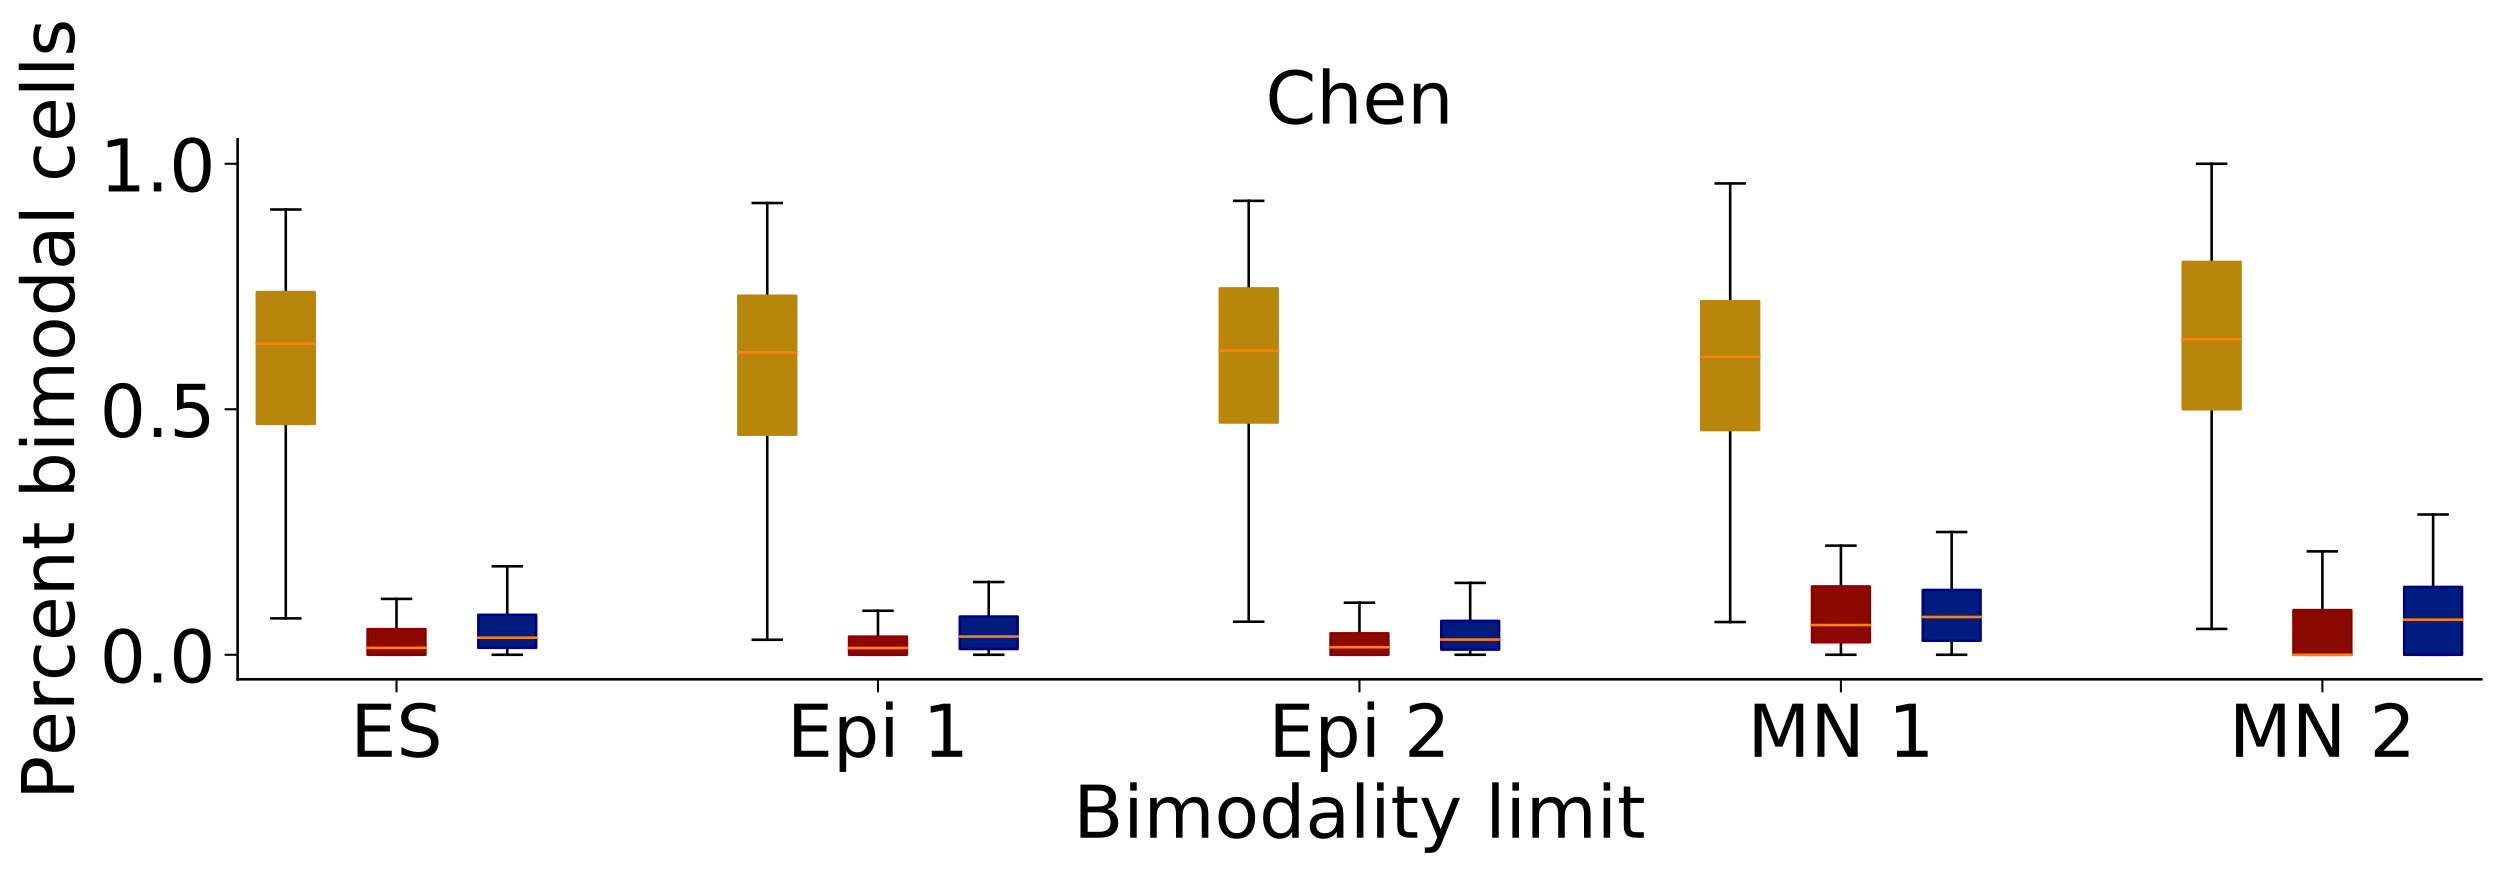 <?xml version="1.0" encoding="utf-8" standalone="no"?>
<!DOCTYPE svg PUBLIC "-//W3C//DTD SVG 1.1//EN"
  "http://www.w3.org/Graphics/SVG/1.1/DTD/svg11.dtd">
<!-- Created with matplotlib (https://matplotlib.org/) -->
<svg height="334.981pt" version="1.1" viewBox="0 0 960.827 334.981" width="960.827pt" xmlns="http://www.w3.org/2000/svg" xmlns:xlink="http://www.w3.org/1999/xlink">
 <defs>
  <style type="text/css">
*{stroke-linecap:butt;stroke-linejoin:round;}
  </style>
 </defs>
 <g id="figure_1">
  <g id="patch_1">
   <path d="M 0 334.981 
L 960.827 334.981 
L 960.827 0 
L 0 0 
z
" style="fill:none;"/>
  </g>
  <g id="axes_1">
   <g id="patch_2">
    <path d="M 91.328 261.083 
L 953.628 261.083 
L 953.628 53.503 
L 91.328 53.503 
z
" style="fill:none;"/>
   </g>
   <g id="matplotlib.axis_1">
    <g id="xtick_1">
     <g id="line2d_1">
      <defs>
       <path d="M 0 0 
L 0 5 
" id="m3866dfa23d" style="stroke:#000000;stroke-width:0.8;"/>
      </defs>
      <g>
       <use style="stroke:#000000;stroke-width:0.8;" x="152.392" xlink:href="#m3866dfa23d" y="261.083"/>
      </g>
     </g>
     <g id="text_1">
      <!-- ES -->
      <defs>
       <path d="M 9.812 72.906 
L 55.906 72.906 
L 55.906 64.594 
L 19.672 64.594 
L 19.672 43.016 
L 54.391 43.016 
L 54.391 34.719 
L 19.672 34.719 
L 19.672 8.297 
L 56.781 8.297 
L 56.781 0 
L 9.812 0 
z
" id="DejaVuSans-69"/>
       <path d="M 53.516 70.516 
L 53.516 60.891 
Q 47.906 63.578 42.922 64.891 
Q 37.938 66.219 33.297 66.219 
Q 25.25 66.219 20.875 63.094 
Q 16.5 59.969 16.5 54.203 
Q 16.5 49.359 19.406 46.891 
Q 22.312 44.438 30.422 42.922 
L 36.375 41.703 
Q 47.406 39.594 52.656 34.297 
Q 57.906 29 57.906 20.125 
Q 57.906 9.516 50.797 4.047 
Q 43.703 -1.422 29.984 -1.422 
Q 24.812 -1.422 18.969 -0.25 
Q 13.141 0.922 6.891 3.219 
L 6.891 13.375 
Q 12.891 10.016 18.656 8.297 
Q 24.422 6.594 29.984 6.594 
Q 38.422 6.594 43.016 9.906 
Q 47.609 13.234 47.609 19.391 
Q 47.609 24.75 44.312 27.781 
Q 41.016 30.812 33.5 32.328 
L 27.484 33.5 
Q 16.453 35.688 11.516 40.375 
Q 6.594 45.062 6.594 53.422 
Q 6.594 63.094 13.406 68.656 
Q 20.219 74.219 32.172 74.219 
Q 37.312 74.219 42.625 73.281 
Q 47.953 72.359 53.516 70.516 
z
" id="DejaVuSans-83"/>
      </defs>
      <g transform="translate(134.658 290.859)scale(0.28 -0.28)">
       <use xlink:href="#DejaVuSans-69"/>
       <use x="63.184" xlink:href="#DejaVuSans-83"/>
      </g>
     </g>
    </g>
    <g id="xtick_2">
     <g id="line2d_2">
      <g>
       <use style="stroke:#000000;stroke-width:0.8;" x="337.435" xlink:href="#m3866dfa23d" y="261.083"/>
      </g>
     </g>
     <g id="text_2">
      <!-- Epi 1 -->
      <defs>
       <path d="M 18.109 8.203 
L 18.109 -20.797 
L 9.078 -20.797 
L 9.078 54.688 
L 18.109 54.688 
L 18.109 46.391 
Q 20.953 51.266 25.266 53.625 
Q 29.594 56 35.594 56 
Q 45.562 56 51.781 48.094 
Q 58.016 40.188 58.016 27.297 
Q 58.016 14.406 51.781 6.484 
Q 45.562 -1.422 35.594 -1.422 
Q 29.594 -1.422 25.266 0.953 
Q 20.953 3.328 18.109 8.203 
z
M 48.688 27.297 
Q 48.688 37.203 44.609 42.844 
Q 40.531 48.484 33.406 48.484 
Q 26.266 48.484 22.188 42.844 
Q 18.109 37.203 18.109 27.297 
Q 18.109 17.391 22.188 11.75 
Q 26.266 6.109 33.406 6.109 
Q 40.531 6.109 44.609 11.75 
Q 48.688 17.391 48.688 27.297 
z
" id="DejaVuSans-112"/>
       <path d="M 9.422 54.688 
L 18.406 54.688 
L 18.406 0 
L 9.422 0 
z
M 9.422 75.984 
L 18.406 75.984 
L 18.406 64.594 
L 9.422 64.594 
z
" id="DejaVuSans-105"/>
       <path id="DejaVuSans-32"/>
       <path d="M 12.406 8.297 
L 28.516 8.297 
L 28.516 63.922 
L 10.984 60.406 
L 10.984 69.391 
L 28.422 72.906 
L 38.281 72.906 
L 38.281 8.297 
L 54.391 8.297 
L 54.391 0 
L 12.406 0 
z
" id="DejaVuSans-49"/>
      </defs>
      <g transform="translate(302.454 290.859)scale(0.28 -0.28)">
       <use xlink:href="#DejaVuSans-69"/>
       <use x="63.184" xlink:href="#DejaVuSans-112"/>
       <use x="126.66" xlink:href="#DejaVuSans-105"/>
       <use x="154.443" xlink:href="#DejaVuSans-32"/>
       <use x="186.23" xlink:href="#DejaVuSans-49"/>
      </g>
     </g>
    </g>
    <g id="xtick_3">
     <g id="line2d_3">
      <g>
       <use style="stroke:#000000;stroke-width:0.8;" x="522.477" xlink:href="#m3866dfa23d" y="261.083"/>
      </g>
     </g>
     <g id="text_3">
      <!-- Epi 2 -->
      <defs>
       <path d="M 19.188 8.297 
L 53.609 8.297 
L 53.609 0 
L 7.328 0 
L 7.328 8.297 
Q 12.938 14.109 22.625 23.891 
Q 32.328 33.688 34.812 36.531 
Q 39.547 41.844 41.422 45.531 
Q 43.312 49.219 43.312 52.781 
Q 43.312 58.594 39.234 62.25 
Q 35.156 65.922 28.609 65.922 
Q 23.969 65.922 18.812 64.312 
Q 13.672 62.703 7.812 59.422 
L 7.812 69.391 
Q 13.766 71.781 18.938 73 
Q 24.125 74.219 28.422 74.219 
Q 39.75 74.219 46.484 68.547 
Q 53.219 62.891 53.219 53.422 
Q 53.219 48.922 51.531 44.891 
Q 49.859 40.875 45.406 35.406 
Q 44.188 33.984 37.641 27.219 
Q 31.109 20.453 19.188 8.297 
z
" id="DejaVuSans-50"/>
      </defs>
      <g transform="translate(487.497 290.859)scale(0.28 -0.28)">
       <use xlink:href="#DejaVuSans-69"/>
       <use x="63.184" xlink:href="#DejaVuSans-112"/>
       <use x="126.66" xlink:href="#DejaVuSans-105"/>
       <use x="154.443" xlink:href="#DejaVuSans-32"/>
       <use x="186.23" xlink:href="#DejaVuSans-50"/>
      </g>
     </g>
    </g>
    <g id="xtick_4">
     <g id="line2d_4">
      <g>
       <use style="stroke:#000000;stroke-width:0.8;" x="707.52" xlink:href="#m3866dfa23d" y="261.083"/>
      </g>
     </g>
     <g id="text_4">
      <!-- MN 1 -->
      <defs>
       <path d="M 9.812 72.906 
L 24.516 72.906 
L 43.109 23.297 
L 61.812 72.906 
L 76.516 72.906 
L 76.516 0 
L 66.891 0 
L 66.891 64.016 
L 48.094 14.016 
L 38.188 14.016 
L 19.391 64.016 
L 19.391 0 
L 9.812 0 
z
" id="DejaVuSans-77"/>
       <path d="M 9.812 72.906 
L 23.094 72.906 
L 55.422 11.922 
L 55.422 72.906 
L 64.984 72.906 
L 64.984 0 
L 51.703 0 
L 19.391 60.984 
L 19.391 0 
L 9.812 0 
z
" id="DejaVuSans-78"/>
      </defs>
      <g transform="translate(671.61 290.859)scale(0.28 -0.28)">
       <use xlink:href="#DejaVuSans-77"/>
       <use x="86.279" xlink:href="#DejaVuSans-78"/>
       <use x="161.084" xlink:href="#DejaVuSans-32"/>
       <use x="192.871" xlink:href="#DejaVuSans-49"/>
      </g>
     </g>
    </g>
    <g id="xtick_5">
     <g id="line2d_5">
      <g>
       <use style="stroke:#000000;stroke-width:0.8;" x="892.563" xlink:href="#m3866dfa23d" y="261.083"/>
      </g>
     </g>
     <g id="text_5">
      <!-- MN 2 -->
      <g transform="translate(856.653 290.859)scale(0.28 -0.28)">
       <use xlink:href="#DejaVuSans-77"/>
       <use x="86.279" xlink:href="#DejaVuSans-78"/>
       <use x="161.084" xlink:href="#DejaVuSans-32"/>
       <use x="192.871" xlink:href="#DejaVuSans-50"/>
      </g>
     </g>
    </g>
    <g id="text_6">
     <!-- Bimodality limit -->
     <defs>
      <path d="M 19.672 34.812 
L 19.672 8.109 
L 35.5 8.109 
Q 43.453 8.109 47.281 11.406 
Q 51.125 14.703 51.125 21.484 
Q 51.125 28.328 47.281 31.562 
Q 43.453 34.812 35.5 34.812 
z
M 19.672 64.797 
L 19.672 42.828 
L 34.281 42.828 
Q 41.5 42.828 45.031 45.531 
Q 48.578 48.25 48.578 53.812 
Q 48.578 59.328 45.031 62.062 
Q 41.5 64.797 34.281 64.797 
z
M 9.812 72.906 
L 35.016 72.906 
Q 46.297 72.906 52.391 68.219 
Q 58.5 63.531 58.5 54.891 
Q 58.5 48.188 55.375 44.234 
Q 52.25 40.281 46.188 39.312 
Q 53.469 37.75 57.5 32.781 
Q 61.531 27.828 61.531 20.406 
Q 61.531 10.641 54.891 5.312 
Q 48.25 0 35.984 0 
L 9.812 0 
z
" id="DejaVuSans-66"/>
      <path d="M 52 44.188 
Q 55.375 50.25 60.062 53.125 
Q 64.75 56 71.094 56 
Q 79.641 56 84.281 50.016 
Q 88.922 44.047 88.922 33.016 
L 88.922 0 
L 79.891 0 
L 79.891 32.719 
Q 79.891 40.578 77.094 44.375 
Q 74.312 48.188 68.609 48.188 
Q 61.625 48.188 57.562 43.547 
Q 53.516 38.922 53.516 30.906 
L 53.516 0 
L 44.484 0 
L 44.484 32.719 
Q 44.484 40.625 41.703 44.406 
Q 38.922 48.188 33.109 48.188 
Q 26.219 48.188 22.156 43.531 
Q 18.109 38.875 18.109 30.906 
L 18.109 0 
L 9.078 0 
L 9.078 54.688 
L 18.109 54.688 
L 18.109 46.188 
Q 21.188 51.219 25.484 53.609 
Q 29.781 56 35.688 56 
Q 41.656 56 45.828 52.969 
Q 50 49.953 52 44.188 
z
" id="DejaVuSans-109"/>
      <path d="M 30.609 48.391 
Q 23.391 48.391 19.188 42.75 
Q 14.984 37.109 14.984 27.297 
Q 14.984 17.484 19.156 11.844 
Q 23.344 6.203 30.609 6.203 
Q 37.797 6.203 41.984 11.859 
Q 46.188 17.531 46.188 27.297 
Q 46.188 37.016 41.984 42.703 
Q 37.797 48.391 30.609 48.391 
z
M 30.609 56 
Q 42.328 56 49.016 48.375 
Q 55.719 40.766 55.719 27.297 
Q 55.719 13.875 49.016 6.219 
Q 42.328 -1.422 30.609 -1.422 
Q 18.844 -1.422 12.172 6.219 
Q 5.516 13.875 5.516 27.297 
Q 5.516 40.766 12.172 48.375 
Q 18.844 56 30.609 56 
z
" id="DejaVuSans-111"/>
      <path d="M 45.406 46.391 
L 45.406 75.984 
L 54.391 75.984 
L 54.391 0 
L 45.406 0 
L 45.406 8.203 
Q 42.578 3.328 38.25 0.953 
Q 33.938 -1.422 27.875 -1.422 
Q 17.969 -1.422 11.734 6.484 
Q 5.516 14.406 5.516 27.297 
Q 5.516 40.188 11.734 48.094 
Q 17.969 56 27.875 56 
Q 33.938 56 38.25 53.625 
Q 42.578 51.266 45.406 46.391 
z
M 14.797 27.297 
Q 14.797 17.391 18.875 11.75 
Q 22.953 6.109 30.078 6.109 
Q 37.203 6.109 41.297 11.75 
Q 45.406 17.391 45.406 27.297 
Q 45.406 37.203 41.297 42.844 
Q 37.203 48.484 30.078 48.484 
Q 22.953 48.484 18.875 42.844 
Q 14.797 37.203 14.797 27.297 
z
" id="DejaVuSans-100"/>
      <path d="M 34.281 27.484 
Q 23.391 27.484 19.188 25 
Q 14.984 22.516 14.984 16.5 
Q 14.984 11.719 18.141 8.906 
Q 21.297 6.109 26.703 6.109 
Q 34.188 6.109 38.703 11.406 
Q 43.219 16.703 43.219 25.484 
L 43.219 27.484 
z
M 52.203 31.203 
L 52.203 0 
L 43.219 0 
L 43.219 8.297 
Q 40.141 3.328 35.547 0.953 
Q 30.953 -1.422 24.312 -1.422 
Q 15.922 -1.422 10.953 3.297 
Q 6 8.016 6 15.922 
Q 6 25.141 12.172 29.828 
Q 18.359 34.516 30.609 34.516 
L 43.219 34.516 
L 43.219 35.406 
Q 43.219 41.609 39.141 45 
Q 35.062 48.391 27.688 48.391 
Q 23 48.391 18.547 47.266 
Q 14.109 46.141 10.016 43.891 
L 10.016 52.203 
Q 14.938 54.109 19.578 55.047 
Q 24.219 56 28.609 56 
Q 40.484 56 46.344 49.844 
Q 52.203 43.703 52.203 31.203 
z
" id="DejaVuSans-97"/>
      <path d="M 9.422 75.984 
L 18.406 75.984 
L 18.406 0 
L 9.422 0 
z
" id="DejaVuSans-108"/>
      <path d="M 18.312 70.219 
L 18.312 54.688 
L 36.812 54.688 
L 36.812 47.703 
L 18.312 47.703 
L 18.312 18.016 
Q 18.312 11.328 20.141 9.422 
Q 21.969 7.516 27.594 7.516 
L 36.812 7.516 
L 36.812 0 
L 27.594 0 
Q 17.188 0 13.234 3.875 
Q 9.281 7.766 9.281 18.016 
L 9.281 47.703 
L 2.688 47.703 
L 2.688 54.688 
L 9.281 54.688 
L 9.281 70.219 
z
" id="DejaVuSans-116"/>
      <path d="M 32.172 -5.078 
Q 28.375 -14.844 24.75 -17.812 
Q 21.141 -20.797 15.094 -20.797 
L 7.906 -20.797 
L 7.906 -13.281 
L 13.188 -13.281 
Q 16.891 -13.281 18.938 -11.516 
Q 21 -9.766 23.484 -3.219 
L 25.094 0.875 
L 2.984 54.688 
L 12.5 54.688 
L 29.594 11.922 
L 46.688 54.688 
L 56.203 54.688 
z
" id="DejaVuSans-121"/>
     </defs>
     <g transform="translate(412.516 321.957)scale(0.28 -0.28)">
      <use xlink:href="#DejaVuSans-66"/>
      <use x="68.604" xlink:href="#DejaVuSans-105"/>
      <use x="96.387" xlink:href="#DejaVuSans-109"/>
      <use x="193.799" xlink:href="#DejaVuSans-111"/>
      <use x="254.98" xlink:href="#DejaVuSans-100"/>
      <use x="318.457" xlink:href="#DejaVuSans-97"/>
      <use x="379.736" xlink:href="#DejaVuSans-108"/>
      <use x="407.52" xlink:href="#DejaVuSans-105"/>
      <use x="435.303" xlink:href="#DejaVuSans-116"/>
      <use x="474.512" xlink:href="#DejaVuSans-121"/>
      <use x="533.691" xlink:href="#DejaVuSans-32"/>
      <use x="565.479" xlink:href="#DejaVuSans-108"/>
      <use x="593.262" xlink:href="#DejaVuSans-105"/>
      <use x="621.045" xlink:href="#DejaVuSans-109"/>
      <use x="718.457" xlink:href="#DejaVuSans-105"/>
      <use x="746.24" xlink:href="#DejaVuSans-116"/>
     </g>
    </g>
   </g>
   <g id="matplotlib.axis_2">
    <g id="ytick_1">
     <g id="line2d_6">
      <defs>
       <path d="M 0 0 
L -5 0 
" id="mcca966558d" style="stroke:#000000;stroke-width:0.8;"/>
      </defs>
      <g>
       <use style="stroke:#000000;stroke-width:0.8;" x="91.328" xlink:href="#mcca966558d" y="251.648"/>
      </g>
     </g>
     <g id="text_7">
      <!-- 0.0 -->
      <defs>
       <path d="M 31.781 66.406 
Q 24.172 66.406 20.328 58.906 
Q 16.5 51.422 16.5 36.375 
Q 16.5 21.391 20.328 13.891 
Q 24.172 6.391 31.781 6.391 
Q 39.453 6.391 43.281 13.891 
Q 47.125 21.391 47.125 36.375 
Q 47.125 51.422 43.281 58.906 
Q 39.453 66.406 31.781 66.406 
z
M 31.781 74.219 
Q 44.047 74.219 50.516 64.516 
Q 56.984 54.828 56.984 36.375 
Q 56.984 17.969 50.516 8.266 
Q 44.047 -1.422 31.781 -1.422 
Q 19.531 -1.422 13.062 8.266 
Q 6.594 17.969 6.594 36.375 
Q 6.594 54.828 13.062 64.516 
Q 19.531 74.219 31.781 74.219 
z
" id="DejaVuSans-48"/>
       <path d="M 10.688 12.406 
L 21 12.406 
L 21 0 
L 10.688 0 
z
" id="DejaVuSans-46"/>
      </defs>
      <g transform="translate(38.299 262.285)scale(0.28 -0.28)">
       <use xlink:href="#DejaVuSans-48"/>
       <use x="63.623" xlink:href="#DejaVuSans-46"/>
       <use x="95.41" xlink:href="#DejaVuSans-48"/>
      </g>
     </g>
    </g>
    <g id="ytick_2">
     <g id="line2d_7">
      <g>
       <use style="stroke:#000000;stroke-width:0.8;" x="91.328" xlink:href="#mcca966558d" y="157.293"/>
      </g>
     </g>
     <g id="text_8">
      <!-- 0.5 -->
      <defs>
       <path d="M 10.797 72.906 
L 49.516 72.906 
L 49.516 64.594 
L 19.828 64.594 
L 19.828 46.734 
Q 21.969 47.469 24.109 47.828 
Q 26.266 48.188 28.422 48.188 
Q 40.625 48.188 47.75 41.5 
Q 54.891 34.812 54.891 23.391 
Q 54.891 11.625 47.562 5.094 
Q 40.234 -1.422 26.906 -1.422 
Q 22.312 -1.422 17.547 -0.641 
Q 12.797 0.141 7.719 1.703 
L 7.719 11.625 
Q 12.109 9.234 16.797 8.062 
Q 21.484 6.891 26.703 6.891 
Q 35.156 6.891 40.078 11.328 
Q 45.016 15.766 45.016 23.391 
Q 45.016 31 40.078 35.438 
Q 35.156 39.891 26.703 39.891 
Q 22.75 39.891 18.812 39.016 
Q 14.891 38.141 10.797 36.281 
z
" id="DejaVuSans-53"/>
      </defs>
      <g transform="translate(38.299 167.931)scale(0.28 -0.28)">
       <use xlink:href="#DejaVuSans-48"/>
       <use x="63.623" xlink:href="#DejaVuSans-46"/>
       <use x="95.41" xlink:href="#DejaVuSans-53"/>
      </g>
     </g>
    </g>
    <g id="ytick_3">
     <g id="line2d_8">
      <g>
       <use style="stroke:#000000;stroke-width:0.8;" x="91.328" xlink:href="#mcca966558d" y="62.939"/>
      </g>
     </g>
     <g id="text_9">
      <!-- 1.0 -->
      <g transform="translate(38.299 73.576)scale(0.28 -0.28)">
       <use xlink:href="#DejaVuSans-49"/>
       <use x="63.623" xlink:href="#DejaVuSans-46"/>
       <use x="95.41" xlink:href="#DejaVuSans-48"/>
      </g>
     </g>
    </g>
    <g id="text_10">
     <!-- Percent bimodal cells -->
     <defs>
      <path d="M 19.672 64.797 
L 19.672 37.406 
L 32.078 37.406 
Q 38.969 37.406 42.719 40.969 
Q 46.484 44.531 46.484 51.125 
Q 46.484 57.672 42.719 61.234 
Q 38.969 64.797 32.078 64.797 
z
M 9.812 72.906 
L 32.078 72.906 
Q 44.344 72.906 50.609 67.359 
Q 56.891 61.812 56.891 51.125 
Q 56.891 40.328 50.609 34.812 
Q 44.344 29.297 32.078 29.297 
L 19.672 29.297 
L 19.672 0 
L 9.812 0 
z
" id="DejaVuSans-80"/>
      <path d="M 56.203 29.594 
L 56.203 25.203 
L 14.891 25.203 
Q 15.484 15.922 20.484 11.062 
Q 25.484 6.203 34.422 6.203 
Q 39.594 6.203 44.453 7.469 
Q 49.312 8.734 54.109 11.281 
L 54.109 2.781 
Q 49.266 0.734 44.188 -0.344 
Q 39.109 -1.422 33.891 -1.422 
Q 20.797 -1.422 13.156 6.188 
Q 5.516 13.812 5.516 26.812 
Q 5.516 40.234 12.766 48.109 
Q 20.016 56 32.328 56 
Q 43.359 56 49.781 48.891 
Q 56.203 41.797 56.203 29.594 
z
M 47.219 32.234 
Q 47.125 39.594 43.094 43.984 
Q 39.062 48.391 32.422 48.391 
Q 24.906 48.391 20.391 44.141 
Q 15.875 39.891 15.188 32.172 
z
" id="DejaVuSans-101"/>
      <path d="M 41.109 46.297 
Q 39.594 47.172 37.812 47.578 
Q 36.031 48 33.891 48 
Q 26.266 48 22.188 43.047 
Q 18.109 38.094 18.109 28.812 
L 18.109 0 
L 9.078 0 
L 9.078 54.688 
L 18.109 54.688 
L 18.109 46.188 
Q 20.953 51.172 25.484 53.578 
Q 30.031 56 36.531 56 
Q 37.453 56 38.578 55.875 
Q 39.703 55.766 41.062 55.516 
z
" id="DejaVuSans-114"/>
      <path d="M 48.781 52.594 
L 48.781 44.188 
Q 44.969 46.297 41.141 47.344 
Q 37.312 48.391 33.406 48.391 
Q 24.656 48.391 19.812 42.844 
Q 14.984 37.312 14.984 27.297 
Q 14.984 17.281 19.812 11.734 
Q 24.656 6.203 33.406 6.203 
Q 37.312 6.203 41.141 7.25 
Q 44.969 8.297 48.781 10.406 
L 48.781 2.094 
Q 45.016 0.344 40.984 -0.531 
Q 36.969 -1.422 32.422 -1.422 
Q 20.062 -1.422 12.781 6.344 
Q 5.516 14.109 5.516 27.297 
Q 5.516 40.672 12.859 48.328 
Q 20.219 56 33.016 56 
Q 37.156 56 41.109 55.141 
Q 45.062 54.297 48.781 52.594 
z
" id="DejaVuSans-99"/>
      <path d="M 54.891 33.016 
L 54.891 0 
L 45.906 0 
L 45.906 32.719 
Q 45.906 40.484 42.875 44.328 
Q 39.844 48.188 33.797 48.188 
Q 26.516 48.188 22.312 43.547 
Q 18.109 38.922 18.109 30.906 
L 18.109 0 
L 9.078 0 
L 9.078 54.688 
L 18.109 54.688 
L 18.109 46.188 
Q 21.344 51.125 25.703 53.562 
Q 30.078 56 35.797 56 
Q 45.219 56 50.047 50.172 
Q 54.891 44.344 54.891 33.016 
z
" id="DejaVuSans-110"/>
      <path d="M 48.688 27.297 
Q 48.688 37.203 44.609 42.844 
Q 40.531 48.484 33.406 48.484 
Q 26.266 48.484 22.188 42.844 
Q 18.109 37.203 18.109 27.297 
Q 18.109 17.391 22.188 11.75 
Q 26.266 6.109 33.406 6.109 
Q 40.531 6.109 44.609 11.75 
Q 48.688 17.391 48.688 27.297 
z
M 18.109 46.391 
Q 20.953 51.266 25.266 53.625 
Q 29.594 56 35.594 56 
Q 45.562 56 51.781 48.094 
Q 58.016 40.188 58.016 27.297 
Q 58.016 14.406 51.781 6.484 
Q 45.562 -1.422 35.594 -1.422 
Q 29.594 -1.422 25.266 0.953 
Q 20.953 3.328 18.109 8.203 
L 18.109 0 
L 9.078 0 
L 9.078 75.984 
L 18.109 75.984 
z
" id="DejaVuSans-98"/>
      <path d="M 44.281 53.078 
L 44.281 44.578 
Q 40.484 46.531 36.375 47.5 
Q 32.281 48.484 27.875 48.484 
Q 21.188 48.484 17.844 46.438 
Q 14.5 44.391 14.5 40.281 
Q 14.5 37.156 16.891 35.375 
Q 19.281 33.594 26.516 31.984 
L 29.594 31.297 
Q 39.156 29.25 43.188 25.516 
Q 47.219 21.781 47.219 15.094 
Q 47.219 7.469 41.188 3.016 
Q 35.156 -1.422 24.609 -1.422 
Q 20.219 -1.422 15.453 -0.562 
Q 10.688 0.297 5.422 2 
L 5.422 11.281 
Q 10.406 8.688 15.234 7.391 
Q 20.062 6.109 24.812 6.109 
Q 31.156 6.109 34.562 8.281 
Q 37.984 10.453 37.984 14.406 
Q 37.984 18.062 35.516 20.016 
Q 33.062 21.969 24.703 23.781 
L 21.578 24.516 
Q 13.234 26.266 9.516 29.906 
Q 5.812 33.547 5.812 39.891 
Q 5.812 47.609 11.281 51.797 
Q 16.75 56 26.812 56 
Q 31.781 56 36.172 55.266 
Q 40.578 54.547 44.281 53.078 
z
" id="DejaVuSans-115"/>
     </defs>
     <g transform="translate(28.476 307.386)rotate(-90)scale(0.28 -0.28)">
      <use xlink:href="#DejaVuSans-80"/>
      <use x="60.256" xlink:href="#DejaVuSans-101"/>
      <use x="121.779" xlink:href="#DejaVuSans-114"/>
      <use x="162.861" xlink:href="#DejaVuSans-99"/>
      <use x="217.842" xlink:href="#DejaVuSans-101"/>
      <use x="279.365" xlink:href="#DejaVuSans-110"/>
      <use x="342.744" xlink:href="#DejaVuSans-116"/>
      <use x="381.953" xlink:href="#DejaVuSans-32"/>
      <use x="413.74" xlink:href="#DejaVuSans-98"/>
      <use x="477.217" xlink:href="#DejaVuSans-105"/>
      <use x="505" xlink:href="#DejaVuSans-109"/>
      <use x="602.412" xlink:href="#DejaVuSans-111"/>
      <use x="663.594" xlink:href="#DejaVuSans-100"/>
      <use x="727.07" xlink:href="#DejaVuSans-97"/>
      <use x="788.35" xlink:href="#DejaVuSans-108"/>
      <use x="816.133" xlink:href="#DejaVuSans-32"/>
      <use x="847.92" xlink:href="#DejaVuSans-99"/>
      <use x="902.9" xlink:href="#DejaVuSans-101"/>
      <use x="964.424" xlink:href="#DejaVuSans-108"/>
      <use x="992.207" xlink:href="#DejaVuSans-108"/>
      <use x="1019.99" xlink:href="#DejaVuSans-115"/>
     </g>
    </g>
   </g>
   <g id="line2d_9">
    <path clip-path="url(#pb47dc4bd6c)" d="M 109.832 162.899 
L 109.832 237.669 
" style="fill:none;stroke:#000000;stroke-linecap:square;"/>
   </g>
   <g id="line2d_10">
    <path clip-path="url(#pb47dc4bd6c)" d="M 109.832 112.271 
L 109.832 80.53 
" style="fill:none;stroke:#000000;stroke-linecap:square;"/>
   </g>
   <g id="line2d_11">
    <path clip-path="url(#pb47dc4bd6c)" d="M 104.281 237.669 
L 115.383 237.669 
" style="fill:none;stroke:#000000;stroke-linecap:square;"/>
   </g>
   <g id="line2d_12">
    <path clip-path="url(#pb47dc4bd6c)" d="M 104.281 80.53 
L 115.383 80.53 
" style="fill:none;stroke:#000000;stroke-linecap:square;"/>
   </g>
   <g id="line2d_13">
    <path clip-path="url(#pb47dc4bd6c)" d="M 294.875 167.045 
L 294.875 245.871 
" style="fill:none;stroke:#000000;stroke-linecap:square;"/>
   </g>
   <g id="line2d_14">
    <path clip-path="url(#pb47dc4bd6c)" d="M 294.875 113.664 
L 294.875 78.035 
" style="fill:none;stroke:#000000;stroke-linecap:square;"/>
   </g>
   <g id="line2d_15">
    <path clip-path="url(#pb47dc4bd6c)" d="M 289.323 245.871 
L 300.426 245.871 
" style="fill:none;stroke:#000000;stroke-linecap:square;"/>
   </g>
   <g id="line2d_16">
    <path clip-path="url(#pb47dc4bd6c)" d="M 289.323 78.035 
L 300.426 78.035 
" style="fill:none;stroke:#000000;stroke-linecap:square;"/>
   </g>
   <g id="line2d_17">
    <path clip-path="url(#pb47dc4bd6c)" d="M 479.918 162.366 
L 479.918 238.946 
" style="fill:none;stroke:#000000;stroke-linecap:square;"/>
   </g>
   <g id="line2d_18">
    <path clip-path="url(#pb47dc4bd6c)" d="M 479.918 110.854 
L 479.918 77.181 
" style="fill:none;stroke:#000000;stroke-linecap:square;"/>
   </g>
   <g id="line2d_19">
    <path clip-path="url(#pb47dc4bd6c)" d="M 474.366 238.946 
L 485.469 238.946 
" style="fill:none;stroke:#000000;stroke-linecap:square;"/>
   </g>
   <g id="line2d_20">
    <path clip-path="url(#pb47dc4bd6c)" d="M 474.366 77.181 
L 485.469 77.181 
" style="fill:none;stroke:#000000;stroke-linecap:square;"/>
   </g>
   <g id="line2d_21">
    <path clip-path="url(#pb47dc4bd6c)" d="M 664.961 165.277 
L 664.961 239.067 
" style="fill:none;stroke:#000000;stroke-linecap:square;"/>
   </g>
   <g id="line2d_22">
    <path clip-path="url(#pb47dc4bd6c)" d="M 664.961 115.777 
L 664.961 70.487 
" style="fill:none;stroke:#000000;stroke-linecap:square;"/>
   </g>
   <g id="line2d_23">
    <path clip-path="url(#pb47dc4bd6c)" d="M 659.409 239.067 
L 670.512 239.067 
" style="fill:none;stroke:#000000;stroke-linecap:square;"/>
   </g>
   <g id="line2d_24">
    <path clip-path="url(#pb47dc4bd6c)" d="M 659.409 70.487 
L 670.512 70.487 
" style="fill:none;stroke:#000000;stroke-linecap:square;"/>
   </g>
   <g id="line2d_25">
    <path clip-path="url(#pb47dc4bd6c)" d="M 850.003 157.293 
L 850.003 241.716 
" style="fill:none;stroke:#000000;stroke-linecap:square;"/>
   </g>
   <g id="line2d_26">
    <path clip-path="url(#pb47dc4bd6c)" d="M 850.003 100.68 
L 850.003 62.939 
" style="fill:none;stroke:#000000;stroke-linecap:square;"/>
   </g>
   <g id="line2d_27">
    <path clip-path="url(#pb47dc4bd6c)" d="M 844.452 241.716 
L 855.555 241.716 
" style="fill:none;stroke:#000000;stroke-linecap:square;"/>
   </g>
   <g id="line2d_28">
    <path clip-path="url(#pb47dc4bd6c)" d="M 844.452 62.939 
L 855.555 62.939 
" style="fill:none;stroke:#000000;stroke-linecap:square;"/>
   </g>
   <g id="line2d_29">
    <path clip-path="url(#pb47dc4bd6c)" d="M 152.392 251.648 
L 152.392 251.648 
" style="fill:none;stroke:#000000;stroke-linecap:square;"/>
   </g>
   <g id="line2d_30">
    <path clip-path="url(#pb47dc4bd6c)" d="M 152.392 241.802 
L 152.392 230.169 
" style="fill:none;stroke:#000000;stroke-linecap:square;"/>
   </g>
   <g id="line2d_31">
    <path clip-path="url(#pb47dc4bd6c)" d="M 146.84 251.648 
L 157.943 251.648 
" style="fill:none;stroke:#000000;stroke-linecap:square;"/>
   </g>
   <g id="line2d_32">
    <path clip-path="url(#pb47dc4bd6c)" d="M 146.84 230.169 
L 157.943 230.169 
" style="fill:none;stroke:#000000;stroke-linecap:square;"/>
   </g>
   <g id="line2d_33">
    <path clip-path="url(#pb47dc4bd6c)" d="M 337.435 251.648 
L 337.435 251.648 
" style="fill:none;stroke:#000000;stroke-linecap:square;"/>
   </g>
   <g id="line2d_34">
    <path clip-path="url(#pb47dc4bd6c)" d="M 337.435 244.678 
L 337.435 234.748 
" style="fill:none;stroke:#000000;stroke-linecap:square;"/>
   </g>
   <g id="line2d_35">
    <path clip-path="url(#pb47dc4bd6c)" d="M 331.883 251.648 
L 342.986 251.648 
" style="fill:none;stroke:#000000;stroke-linecap:square;"/>
   </g>
   <g id="line2d_36">
    <path clip-path="url(#pb47dc4bd6c)" d="M 331.883 234.748 
L 342.986 234.748 
" style="fill:none;stroke:#000000;stroke-linecap:square;"/>
   </g>
   <g id="line2d_37">
    <path clip-path="url(#pb47dc4bd6c)" d="M 522.477 251.648 
L 522.477 251.648 
" style="fill:none;stroke:#000000;stroke-linecap:square;"/>
   </g>
   <g id="line2d_38">
    <path clip-path="url(#pb47dc4bd6c)" d="M 522.477 243.412 
L 522.477 231.633 
" style="fill:none;stroke:#000000;stroke-linecap:square;"/>
   </g>
   <g id="line2d_39">
    <path clip-path="url(#pb47dc4bd6c)" d="M 516.926 251.648 
L 528.029 251.648 
" style="fill:none;stroke:#000000;stroke-linecap:square;"/>
   </g>
   <g id="line2d_40">
    <path clip-path="url(#pb47dc4bd6c)" d="M 516.926 231.633 
L 528.029 231.633 
" style="fill:none;stroke:#000000;stroke-linecap:square;"/>
   </g>
   <g id="line2d_41">
    <path clip-path="url(#pb47dc4bd6c)" d="M 707.52 246.839 
L 707.52 251.648 
" style="fill:none;stroke:#000000;stroke-linecap:square;"/>
   </g>
   <g id="line2d_42">
    <path clip-path="url(#pb47dc4bd6c)" d="M 707.52 225.386 
L 707.52 209.712 
" style="fill:none;stroke:#000000;stroke-linecap:square;"/>
   </g>
   <g id="line2d_43">
    <path clip-path="url(#pb47dc4bd6c)" d="M 701.969 251.648 
L 713.072 251.648 
" style="fill:none;stroke:#000000;stroke-linecap:square;"/>
   </g>
   <g id="line2d_44">
    <path clip-path="url(#pb47dc4bd6c)" d="M 701.969 209.712 
L 713.072 209.712 
" style="fill:none;stroke:#000000;stroke-linecap:square;"/>
   </g>
   <g id="line2d_45">
    <path clip-path="url(#pb47dc4bd6c)" d="M 892.563 251.648 
L 892.563 251.648 
" style="fill:none;stroke:#000000;stroke-linecap:square;"/>
   </g>
   <g id="line2d_46">
    <path clip-path="url(#pb47dc4bd6c)" d="M 892.563 234.492 
L 892.563 211.919 
" style="fill:none;stroke:#000000;stroke-linecap:square;"/>
   </g>
   <g id="line2d_47">
    <path clip-path="url(#pb47dc4bd6c)" d="M 887.012 251.648 
L 898.115 251.648 
" style="fill:none;stroke:#000000;stroke-linecap:square;"/>
   </g>
   <g id="line2d_48">
    <path clip-path="url(#pb47dc4bd6c)" d="M 887.012 211.919 
L 898.115 211.919 
" style="fill:none;stroke:#000000;stroke-linecap:square;"/>
   </g>
   <g id="line2d_49">
    <path clip-path="url(#pb47dc4bd6c)" d="M 194.952 248.958 
L 194.952 251.648 
" style="fill:none;stroke:#000000;stroke-linecap:square;"/>
   </g>
   <g id="line2d_50">
    <path clip-path="url(#pb47dc4bd6c)" d="M 194.952 236.293 
L 194.952 217.636 
" style="fill:none;stroke:#000000;stroke-linecap:square;"/>
   </g>
   <g id="line2d_51">
    <path clip-path="url(#pb47dc4bd6c)" d="M 189.4 251.648 
L 200.503 251.648 
" style="fill:none;stroke:#000000;stroke-linecap:square;"/>
   </g>
   <g id="line2d_52">
    <path clip-path="url(#pb47dc4bd6c)" d="M 189.4 217.636 
L 200.503 217.636 
" style="fill:none;stroke:#000000;stroke-linecap:square;"/>
   </g>
   <g id="line2d_53">
    <path clip-path="url(#pb47dc4bd6c)" d="M 379.994 249.428 
L 379.994 251.648 
" style="fill:none;stroke:#000000;stroke-linecap:square;"/>
   </g>
   <g id="line2d_54">
    <path clip-path="url(#pb47dc4bd6c)" d="M 379.994 236.97 
L 379.994 223.691 
" style="fill:none;stroke:#000000;stroke-linecap:square;"/>
   </g>
   <g id="line2d_55">
    <path clip-path="url(#pb47dc4bd6c)" d="M 374.443 251.648 
L 385.546 251.648 
" style="fill:none;stroke:#000000;stroke-linecap:square;"/>
   </g>
   <g id="line2d_56">
    <path clip-path="url(#pb47dc4bd6c)" d="M 374.443 223.691 
L 385.546 223.691 
" style="fill:none;stroke:#000000;stroke-linecap:square;"/>
   </g>
   <g id="line2d_57">
    <path clip-path="url(#pb47dc4bd6c)" d="M 565.037 249.64 
L 565.037 251.648 
" style="fill:none;stroke:#000000;stroke-linecap:square;"/>
   </g>
   <g id="line2d_58">
    <path clip-path="url(#pb47dc4bd6c)" d="M 565.037 238.633 
L 565.037 224.032 
" style="fill:none;stroke:#000000;stroke-linecap:square;"/>
   </g>
   <g id="line2d_59">
    <path clip-path="url(#pb47dc4bd6c)" d="M 559.486 251.648 
L 570.589 251.648 
" style="fill:none;stroke:#000000;stroke-linecap:square;"/>
   </g>
   <g id="line2d_60">
    <path clip-path="url(#pb47dc4bd6c)" d="M 559.486 224.032 
L 570.589 224.032 
" style="fill:none;stroke:#000000;stroke-linecap:square;"/>
   </g>
   <g id="line2d_61">
    <path clip-path="url(#pb47dc4bd6c)" d="M 750.08 246.245 
L 750.08 251.648 
" style="fill:none;stroke:#000000;stroke-linecap:square;"/>
   </g>
   <g id="line2d_62">
    <path clip-path="url(#pb47dc4bd6c)" d="M 750.08 226.749 
L 750.08 204.47 
" style="fill:none;stroke:#000000;stroke-linecap:square;"/>
   </g>
   <g id="line2d_63">
    <path clip-path="url(#pb47dc4bd6c)" d="M 744.529 251.648 
L 755.632 251.648 
" style="fill:none;stroke:#000000;stroke-linecap:square;"/>
   </g>
   <g id="line2d_64">
    <path clip-path="url(#pb47dc4bd6c)" d="M 744.529 204.47 
L 755.632 204.47 
" style="fill:none;stroke:#000000;stroke-linecap:square;"/>
   </g>
   <g id="line2d_65">
    <path clip-path="url(#pb47dc4bd6c)" d="M 935.123 251.648 
L 935.123 251.648 
" style="fill:none;stroke:#000000;stroke-linecap:square;"/>
   </g>
   <g id="line2d_66">
    <path clip-path="url(#pb47dc4bd6c)" d="M 935.123 225.588 
L 935.123 197.731 
" style="fill:none;stroke:#000000;stroke-linecap:square;"/>
   </g>
   <g id="line2d_67">
    <path clip-path="url(#pb47dc4bd6c)" d="M 929.572 251.648 
L 940.674 251.648 
" style="fill:none;stroke:#000000;stroke-linecap:square;"/>
   </g>
   <g id="line2d_68">
    <path clip-path="url(#pb47dc4bd6c)" d="M 929.572 197.731 
L 940.674 197.731 
" style="fill:none;stroke:#000000;stroke-linecap:square;"/>
   </g>
   <g id="patch_3">
    <path clip-path="url(#pb47dc4bd6c)" d="M 98.729 162.899 
L 120.934 162.899 
L 120.934 112.271 
L 98.729 112.271 
L 98.729 162.899 
z
" style="fill:#b8860b;stroke:#b8860b;stroke-linejoin:miter;"/>
   </g>
   <g id="patch_4">
    <path clip-path="url(#pb47dc4bd6c)" d="M 283.772 167.045 
L 305.977 167.045 
L 305.977 113.664 
L 283.772 113.664 
L 283.772 167.045 
z
" style="fill:#b8860b;stroke:#b8860b;stroke-linejoin:miter;"/>
   </g>
   <g id="patch_5">
    <path clip-path="url(#pb47dc4bd6c)" d="M 468.815 162.366 
L 491.02 162.366 
L 491.02 110.854 
L 468.815 110.854 
L 468.815 162.366 
z
" style="fill:#b8860b;stroke:#b8860b;stroke-linejoin:miter;"/>
   </g>
   <g id="patch_6">
    <path clip-path="url(#pb47dc4bd6c)" d="M 653.858 165.277 
L 676.063 165.277 
L 676.063 115.777 
L 653.858 115.777 
L 653.858 165.277 
z
" style="fill:#b8860b;stroke:#b8860b;stroke-linejoin:miter;"/>
   </g>
   <g id="patch_7">
    <path clip-path="url(#pb47dc4bd6c)" d="M 838.901 157.293 
L 861.106 157.293 
L 861.106 100.68 
L 838.901 100.68 
L 838.901 157.293 
z
" style="fill:#b8860b;stroke:#b8860b;stroke-linejoin:miter;"/>
   </g>
   <g id="patch_8">
    <path clip-path="url(#pb47dc4bd6c)" d="M 141.289 251.648 
L 163.494 251.648 
L 163.494 241.802 
L 141.289 241.802 
L 141.289 251.648 
z
" style="fill:#8c0900;stroke:#8b0000;stroke-linejoin:miter;"/>
   </g>
   <g id="patch_9">
    <path clip-path="url(#pb47dc4bd6c)" d="M 326.332 251.648 
L 348.537 251.648 
L 348.537 244.678 
L 326.332 244.678 
L 326.332 251.648 
z
" style="fill:#8c0900;stroke:#8b0000;stroke-linejoin:miter;"/>
   </g>
   <g id="patch_10">
    <path clip-path="url(#pb47dc4bd6c)" d="M 511.375 251.648 
L 533.58 251.648 
L 533.58 243.412 
L 511.375 243.412 
L 511.375 251.648 
z
" style="fill:#8c0900;stroke:#8b0000;stroke-linejoin:miter;"/>
   </g>
   <g id="patch_11">
    <path clip-path="url(#pb47dc4bd6c)" d="M 696.418 246.839 
L 718.623 246.839 
L 718.623 225.386 
L 696.418 225.386 
L 696.418 246.839 
z
" style="fill:#8c0900;stroke:#8b0000;stroke-linejoin:miter;"/>
   </g>
   <g id="patch_12">
    <path clip-path="url(#pb47dc4bd6c)" d="M 881.461 251.648 
L 903.666 251.648 
L 903.666 234.492 
L 881.461 234.492 
L 881.461 251.648 
z
" style="fill:#8c0900;stroke:#8b0000;stroke-linejoin:miter;"/>
   </g>
   <g id="patch_13">
    <path clip-path="url(#pb47dc4bd6c)" d="M 183.849 248.958 
L 206.054 248.958 
L 206.054 236.293 
L 183.849 236.293 
L 183.849 248.958 
z
" style="fill:#001c7f;stroke:#000080;stroke-linejoin:miter;"/>
   </g>
   <g id="patch_14">
    <path clip-path="url(#pb47dc4bd6c)" d="M 368.892 249.428 
L 391.097 249.428 
L 391.097 236.97 
L 368.892 236.97 
L 368.892 249.428 
z
" style="fill:#001c7f;stroke:#000080;stroke-linejoin:miter;"/>
   </g>
   <g id="patch_15">
    <path clip-path="url(#pb47dc4bd6c)" d="M 553.935 249.64 
L 576.14 249.64 
L 576.14 238.633 
L 553.935 238.633 
L 553.935 249.64 
z
" style="fill:#001c7f;stroke:#000080;stroke-linejoin:miter;"/>
   </g>
   <g id="patch_16">
    <path clip-path="url(#pb47dc4bd6c)" d="M 738.978 246.245 
L 761.183 246.245 
L 761.183 226.749 
L 738.978 226.749 
L 738.978 246.245 
z
" style="fill:#001c7f;stroke:#000080;stroke-linejoin:miter;"/>
   </g>
   <g id="patch_17">
    <path clip-path="url(#pb47dc4bd6c)" d="M 924.021 251.648 
L 946.226 251.648 
L 946.226 225.588 
L 924.021 225.588 
L 924.021 251.648 
z
" style="fill:#001c7f;stroke:#000080;stroke-linejoin:miter;"/>
   </g>
   <g id="line2d_69">
    <path clip-path="url(#pb47dc4bd6c)" d="M 98.729 132.132 
L 120.934 132.132 
" style="fill:none;stroke:#ff7f0e;stroke-linecap:square;"/>
   </g>
   <g id="line2d_70">
    <path clip-path="url(#pb47dc4bd6c)" d="M 283.772 135.435 
L 305.977 135.435 
" style="fill:none;stroke:#ff7f0e;stroke-linecap:square;"/>
   </g>
   <g id="line2d_71">
    <path clip-path="url(#pb47dc4bd6c)" d="M 468.815 134.76 
L 491.02 134.76 
" style="fill:none;stroke:#ff7f0e;stroke-linecap:square;"/>
   </g>
   <g id="line2d_72">
    <path clip-path="url(#pb47dc4bd6c)" d="M 653.858 137.176 
L 676.063 137.176 
" style="fill:none;stroke:#ff7f0e;stroke-linecap:square;"/>
   </g>
   <g id="line2d_73">
    <path clip-path="url(#pb47dc4bd6c)" d="M 838.901 130.335 
L 861.106 130.335 
" style="fill:none;stroke:#ff7f0e;stroke-linecap:square;"/>
   </g>
   <g id="line2d_74">
    <path clip-path="url(#pb47dc4bd6c)" d="M 141.289 248.989 
L 163.494 248.989 
" style="fill:none;stroke:#ff7f0e;stroke-linecap:square;"/>
   </g>
   <g id="line2d_75">
    <path clip-path="url(#pb47dc4bd6c)" d="M 326.332 249.027 
L 348.537 249.027 
" style="fill:none;stroke:#ff7f0e;stroke-linecap:square;"/>
   </g>
   <g id="line2d_76">
    <path clip-path="url(#pb47dc4bd6c)" d="M 511.375 248.744 
L 533.58 248.744 
" style="fill:none;stroke:#ff7f0e;stroke-linecap:square;"/>
   </g>
   <g id="line2d_77">
    <path clip-path="url(#pb47dc4bd6c)" d="M 696.418 240.211 
L 718.623 240.211 
" style="fill:none;stroke:#ff7f0e;stroke-linecap:square;"/>
   </g>
   <g id="line2d_78">
    <path clip-path="url(#pb47dc4bd6c)" d="M 881.461 251.648 
L 903.666 251.648 
" style="fill:none;stroke:#ff7f0e;stroke-linecap:square;"/>
   </g>
   <g id="line2d_79">
    <path clip-path="url(#pb47dc4bd6c)" d="M 183.849 245.076 
L 206.054 245.076 
" style="fill:none;stroke:#ff7f0e;stroke-linecap:square;"/>
   </g>
   <g id="line2d_80">
    <path clip-path="url(#pb47dc4bd6c)" d="M 368.892 244.658 
L 391.097 244.658 
" style="fill:none;stroke:#ff7f0e;stroke-linecap:square;"/>
   </g>
   <g id="line2d_81">
    <path clip-path="url(#pb47dc4bd6c)" d="M 553.935 245.811 
L 576.14 245.811 
" style="fill:none;stroke:#ff7f0e;stroke-linecap:square;"/>
   </g>
   <g id="line2d_82">
    <path clip-path="url(#pb47dc4bd6c)" d="M 738.978 237.132 
L 761.183 237.132 
" style="fill:none;stroke:#ff7f0e;stroke-linecap:square;"/>
   </g>
   <g id="line2d_83">
    <path clip-path="url(#pb47dc4bd6c)" d="M 924.021 238.168 
L 946.226 238.168 
" style="fill:none;stroke:#ff7f0e;stroke-linecap:square;"/>
   </g>
   <g id="patch_18">
    <path d="M 91.328 261.083 
L 91.328 53.503 
" style="fill:none;stroke:#000000;stroke-linecap:square;stroke-linejoin:miter;"/>
   </g>
   <g id="patch_19">
    <path d="M 91.328 261.083 
L 953.628 261.083 
" style="fill:none;stroke:#000000;stroke-linecap:square;stroke-linejoin:miter;"/>
   </g>
   <g id="text_11">
    <!-- Chen -->
    <defs>
     <path d="M 64.406 67.281 
L 64.406 56.891 
Q 59.422 61.531 53.781 63.812 
Q 48.141 66.109 41.797 66.109 
Q 29.297 66.109 22.656 58.469 
Q 16.016 50.828 16.016 36.375 
Q 16.016 21.969 22.656 14.328 
Q 29.297 6.688 41.797 6.688 
Q 48.141 6.688 53.781 8.984 
Q 59.422 11.281 64.406 15.922 
L 64.406 5.609 
Q 59.234 2.094 53.438 0.328 
Q 47.656 -1.422 41.219 -1.422 
Q 24.656 -1.422 15.125 8.703 
Q 5.609 18.844 5.609 36.375 
Q 5.609 53.953 15.125 64.078 
Q 24.656 74.219 41.219 74.219 
Q 47.75 74.219 53.531 72.484 
Q 59.328 70.75 64.406 67.281 
z
" id="DejaVuSans-67"/>
     <path d="M 54.891 33.016 
L 54.891 0 
L 45.906 0 
L 45.906 32.719 
Q 45.906 40.484 42.875 44.328 
Q 39.844 48.188 33.797 48.188 
Q 26.516 48.188 22.312 43.547 
Q 18.109 38.922 18.109 30.906 
L 18.109 0 
L 9.078 0 
L 9.078 75.984 
L 18.109 75.984 
L 18.109 46.188 
Q 21.344 51.125 25.703 53.562 
Q 30.078 56 35.797 56 
Q 45.219 56 50.047 50.172 
Q 54.891 44.344 54.891 33.016 
z
" id="DejaVuSans-104"/>
    </defs>
    <g transform="translate(486.342 47.503)scale(0.28 -0.28)">
     <use xlink:href="#DejaVuSans-67"/>
     <use x="69.824" xlink:href="#DejaVuSans-104"/>
     <use x="133.203" xlink:href="#DejaVuSans-101"/>
     <use x="194.727" xlink:href="#DejaVuSans-110"/>
    </g>
   </g>
  </g>
 </g>
 <defs>
  <clipPath id="pb47dc4bd6c">
   <rect height="207.58" width="862.3" x="91.328" y="53.503"/>
  </clipPath>
 </defs>
</svg>

